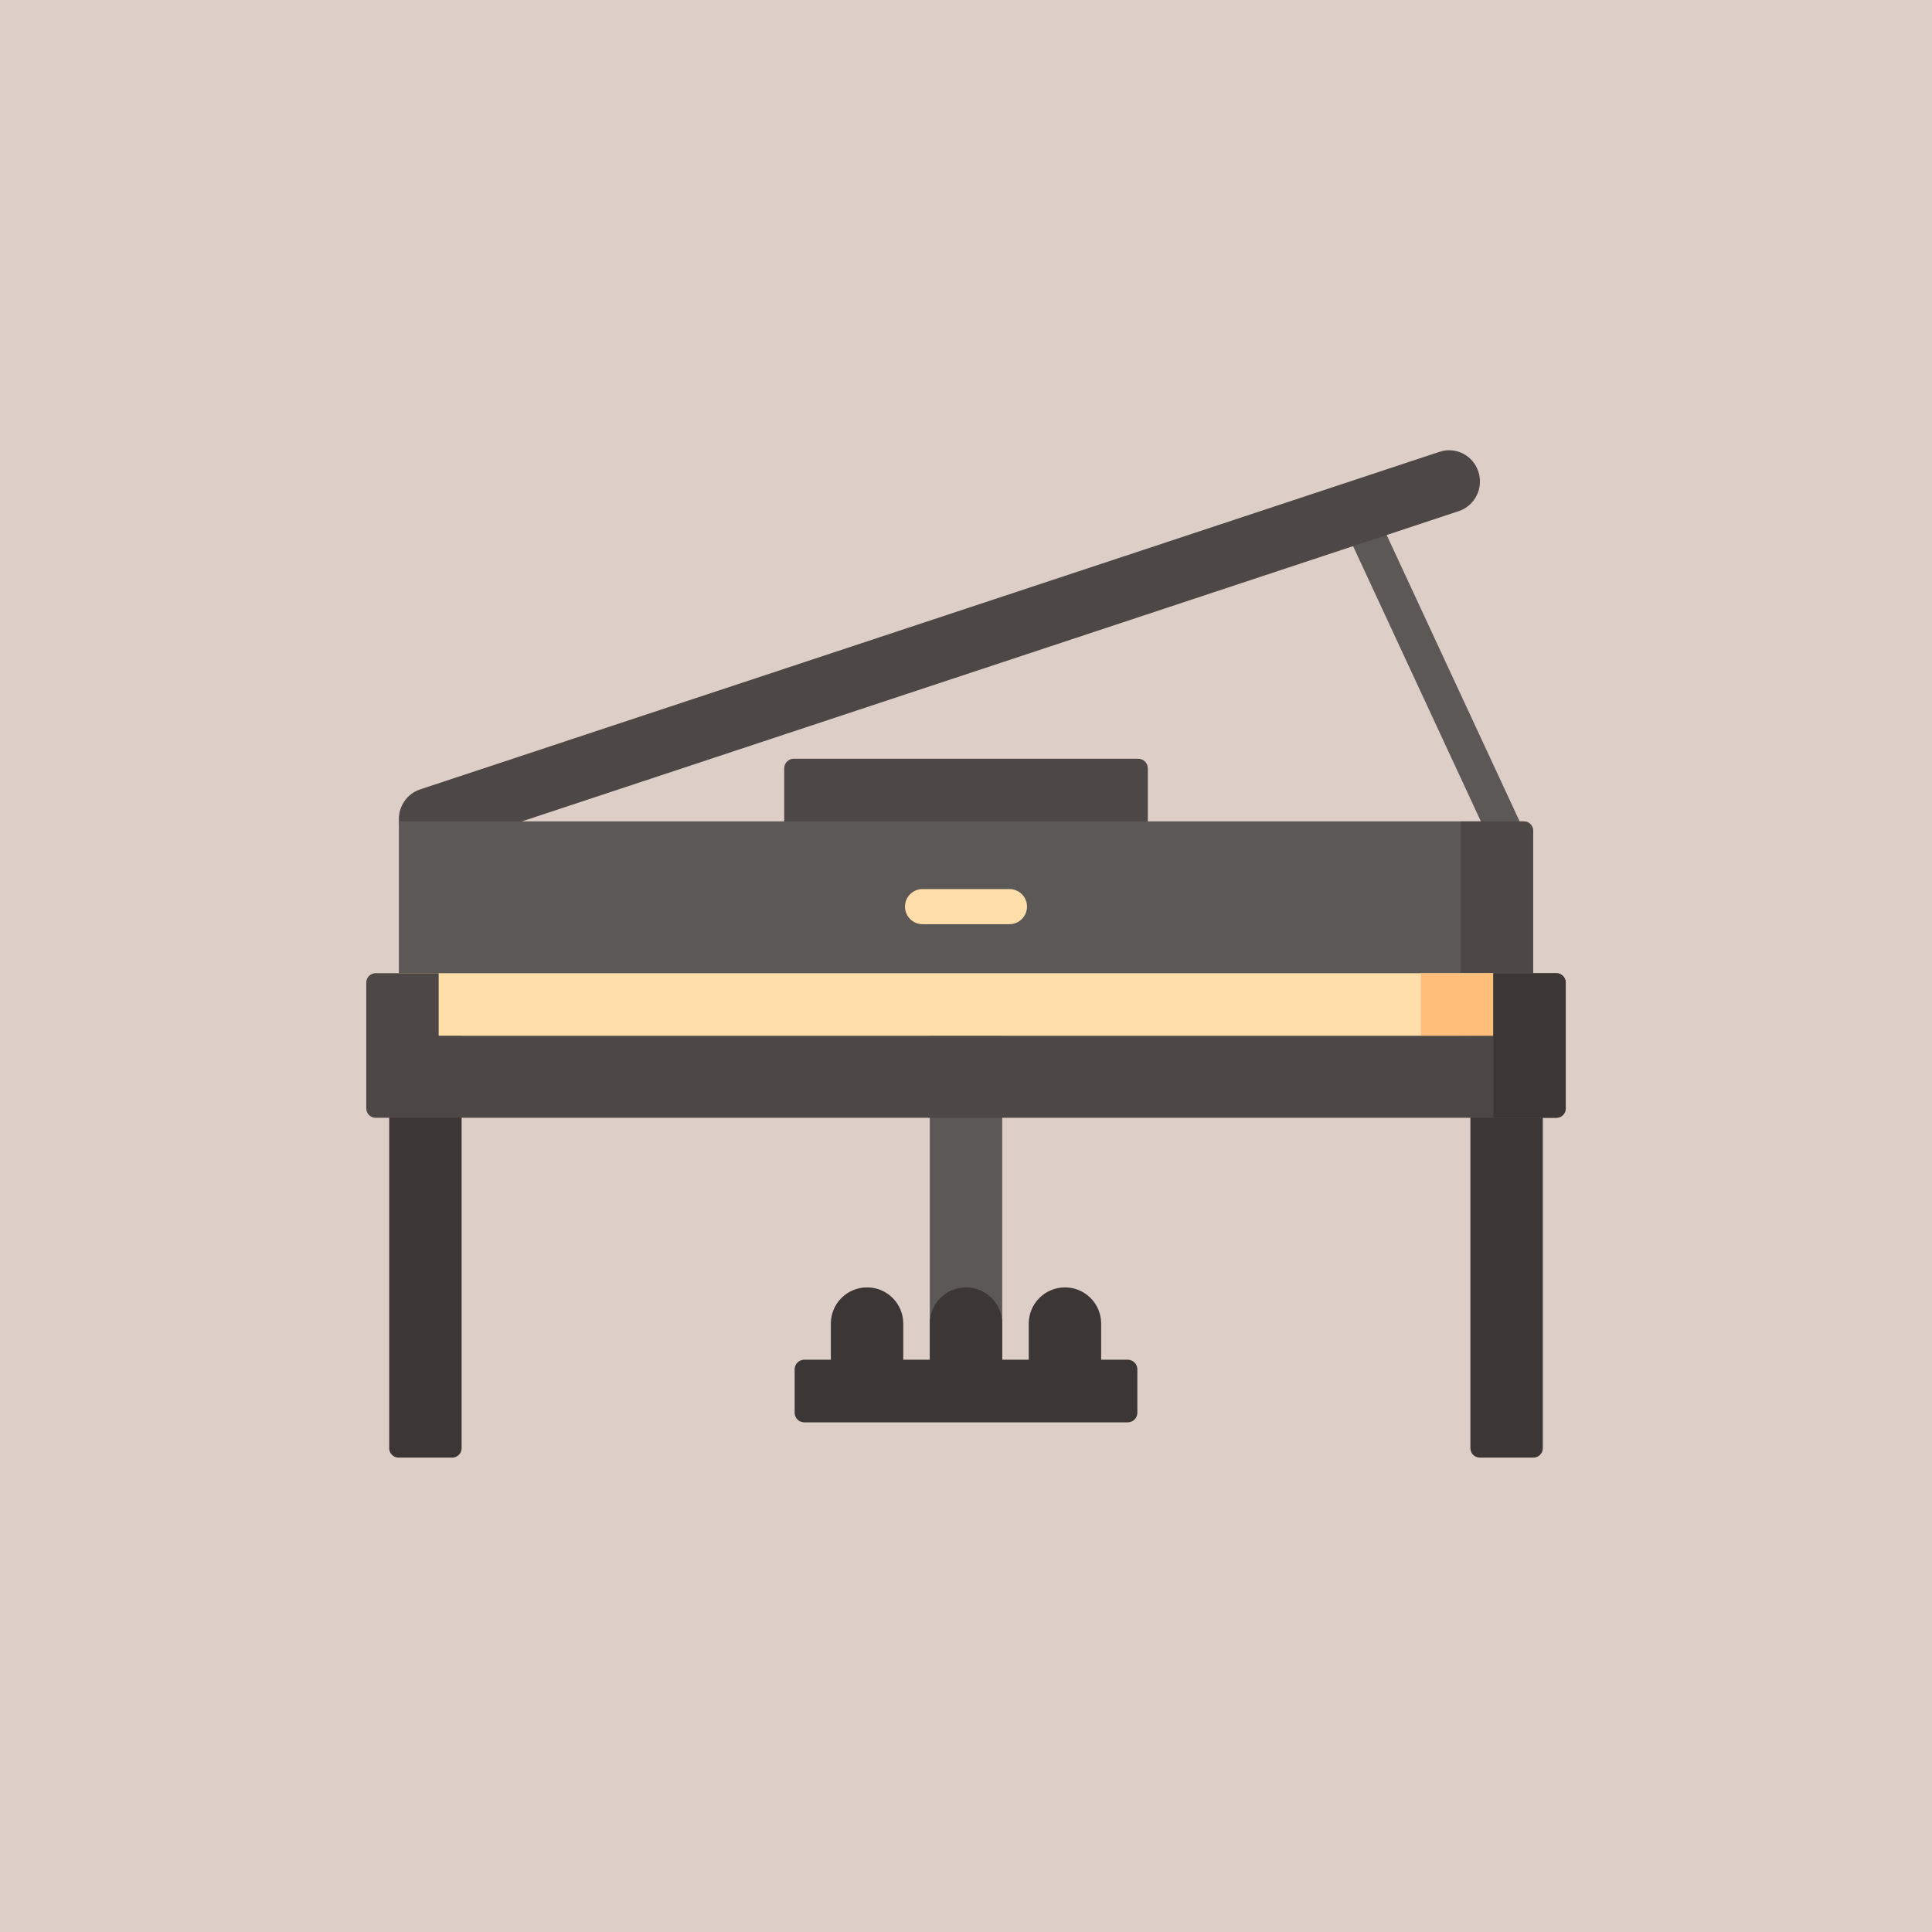 <svg width="480" height="480" viewBox="0 0 480 480" fill="none" xmlns="http://www.w3.org/2000/svg">
    <rect width="480" height="480" fill="#DDCEC7"/>
    <g clip-path="url(#clip0_124_514)">
        <path d="M285.17 212.361H194.83V190.899C194.83 189.576 195.904 188.502 197.227 188.502H282.773C284.096 188.502 285.17 189.576 285.17 190.899V212.361Z"
              fill="#4D4745"/>
        <path d="M112.356 362.137H99.025C97.739 362.137 96.696 361.094 96.696 359.808V257.357H114.684V359.808C114.684 361.094 113.642 362.137 112.356 362.137Z"
              fill="#3C3635"/>
        <path d="M380.976 362.137H367.644C366.358 362.137 365.316 361.094 365.316 359.808V257.357H383.304V359.808C383.304 361.094 382.261 362.137 380.976 362.137Z"
              fill="#3C3635"/>
        <path d="M374.082 211.331C372.435 211.331 370.859 210.395 370.12 208.803L333.466 129.868C332.45 127.681 333.4 125.085 335.587 124.07C337.774 123.055 340.369 124.004 341.385 126.191L378.039 205.126C379.054 207.313 378.104 209.909 375.918 210.924C375.323 211.2 374.697 211.331 374.082 211.331Z"
              fill="#5C5856"/>
        <path d="M362.41 126.993L109.145 210.868C105.122 212.2 100.793 209.979 99.477 205.909C98.16 201.837 100.354 197.457 104.377 196.125L357.642 112.251C361.665 110.918 365.994 113.139 367.311 117.209C368.627 121.281 366.433 125.661 362.41 126.993Z"
              fill="#4D4745"/>
        <path d="M248.995 257.354H231.008V347.126H248.995V257.354Z" fill="#5C5856"/>
        <path d="M380.906 257.357H99.094V204.069H378.577C379.863 204.069 380.905 205.112 380.905 206.397L380.906 257.357Z"
              fill="#5C5856"/>
        <path d="M380.906 257.357H362.918V204.069H378.578C379.863 204.069 380.906 205.112 380.906 206.397V257.357Z"
              fill="#4D4745"/>
        <path d="M380.908 241.79H99.094V257.357H380.908V241.79Z" fill="#FFDEA9"/>
        <path d="M371.012 241.79H353.025V257.357H371.012V241.79Z" fill="#FFBF7B"/>
        <path d="M248.994 342.47H231.006V328.838C231.006 323.875 235.03 319.851 239.994 319.851H240.007C244.971 319.851 248.995 323.874 248.995 328.838L248.994 342.47Z"
              fill="#3C3635"/>
        <path d="M224.41 342.47H206.423V328.838C206.423 323.875 210.446 319.851 215.41 319.851H215.423C220.387 319.851 224.411 323.874 224.411 328.838V342.47H224.41Z"
              fill="#3C3635"/>
        <path d="M273.577 342.47H255.59V328.838C255.59 323.875 259.613 319.851 264.577 319.851H264.59C269.554 319.851 273.578 323.874 273.578 328.838L273.577 342.47Z"
              fill="#3C3635"/>
        <path d="M250.793 229.615H229.207C226.796 229.615 224.842 227.661 224.842 225.25C224.842 222.839 226.796 220.885 229.207 220.885H250.793C253.203 220.885 255.158 222.839 255.158 225.25C255.158 227.661 253.204 229.615 250.793 229.615Z"
              fill="#FFDEA9"/>
        <path d="M389 244.115V275.383C389 276.669 387.958 277.711 386.672 277.711H93.328C92.042 277.711 91 276.669 91 275.383V244.115C91 242.83 92.042 241.787 93.328 241.787H108.988V257.354H371.012V241.787H386.672C387.958 241.787 389 242.829 389 244.115Z"
              fill="#4D4745"/>
        <path d="M386.672 277.711H371.012V241.787H386.672C387.958 241.787 389 242.83 389 244.115V275.383C389 276.669 387.958 277.711 386.672 277.711Z"
              fill="#3C3635"/>
        <path d="M280.175 353.38H199.825C198.502 353.38 197.428 352.307 197.428 350.983V340.209C197.428 338.886 198.502 337.812 199.825 337.812H280.175C281.498 337.812 282.572 338.886 282.572 340.209V350.983C282.572 352.307 281.498 353.38 280.175 353.38Z"
              fill="#3C3635"/>
    </g>
    <defs>
        <clipPath id="clip0_124_514">
            <rect width="298" height="298" fill="white" transform="translate(91 88)"/>
        </clipPath>
    </defs>
</svg>
